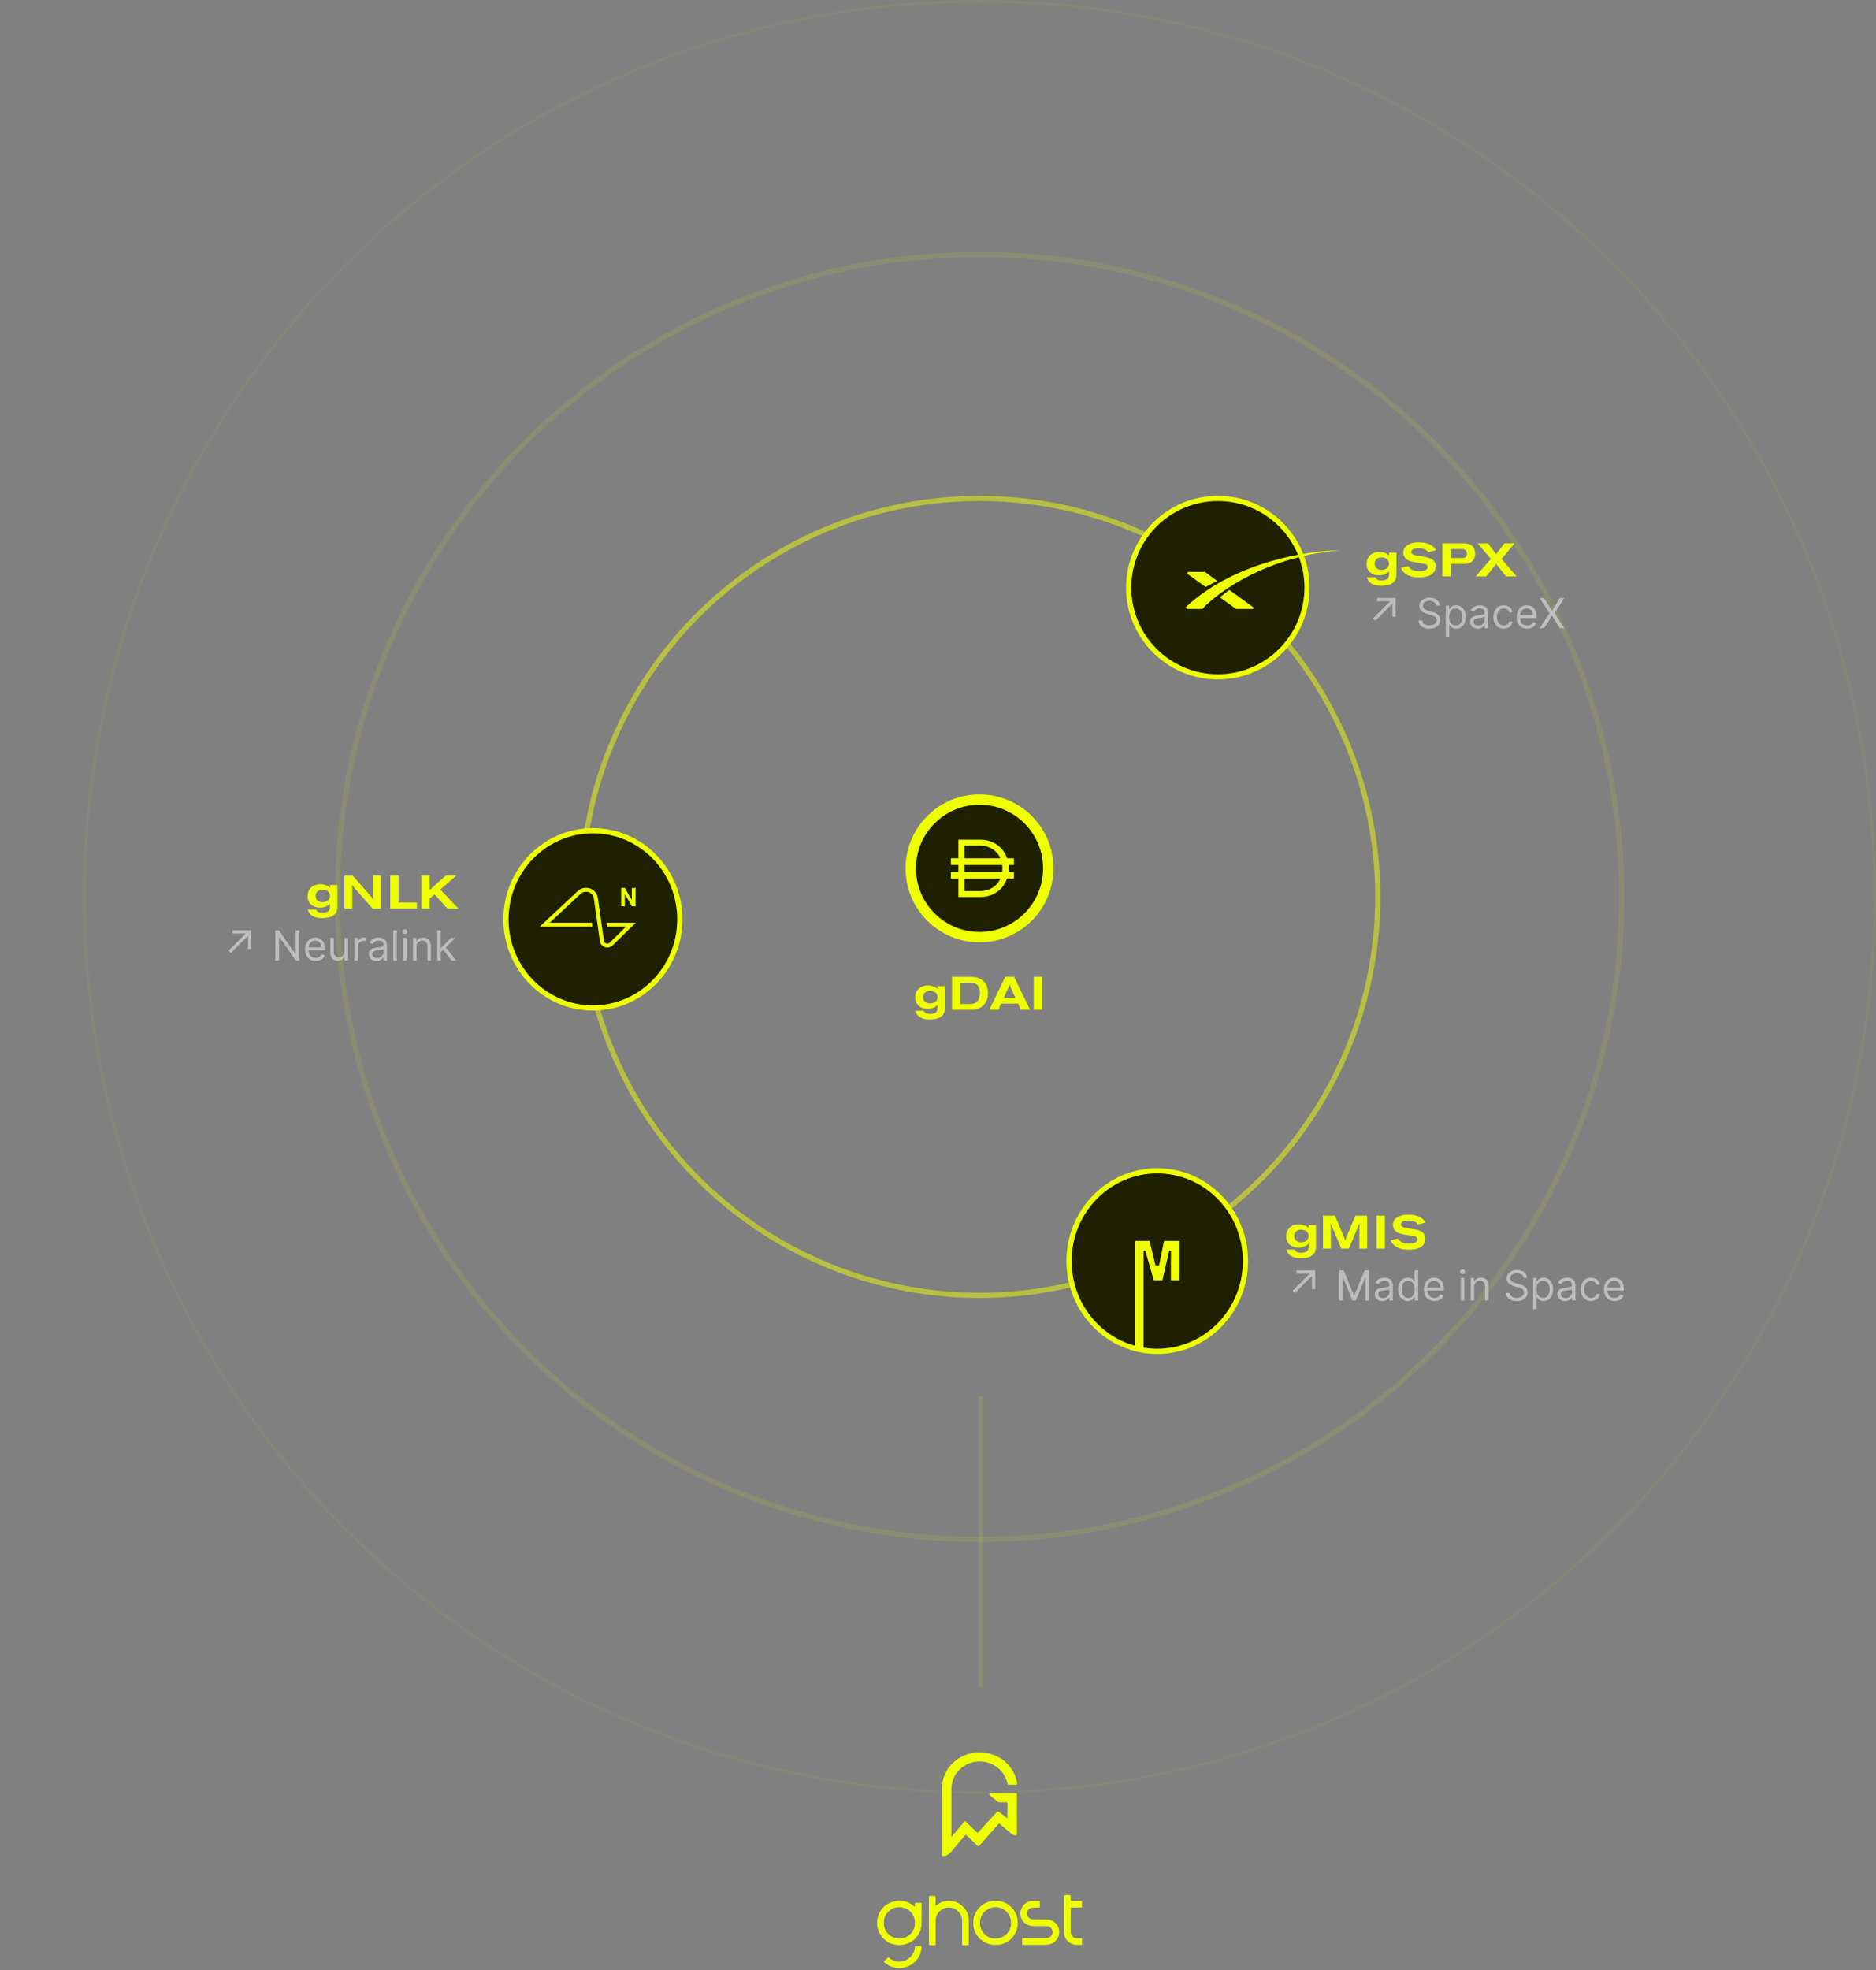 <svg width="723" height="759" viewBox="0 0 723 759" fill="none" xmlns="http://www.w3.org/2000/svg">
<rect x="0" y="0" width="723" height="759" fill="#808080" stroke="none"/>
<circle opacity="0.5" cx="377.5" cy="345.5" r="153.5" stroke="#EEFF00" stroke-width="2"/>
<circle cx="377.5" cy="345.5" r="247.5" stroke="#EEFF00" stroke-opacity="0.1" stroke-width="2"/>
<circle cx="377.5" cy="345.5" r="345" stroke="#EEFF00" stroke-opacity="0.05"/>
<path opacity="0.1" d="M378 538L378 650" stroke="#EEFF00" stroke-width="2" stroke-linejoin="round"/>
<path d="M480 485.778C480 505.006 464.757 520.556 446 520.556C427.243 520.556 412 505.006 412 485.778C412 466.55 427.243 451 446 451C464.757 451 480 466.55 480 485.778Z" fill="#1E2000" stroke="#EEFF00" stroke-width="2"/>
<path d="M437.444 478V520H440.734V481.802H441.393L444.683 493.206H447.974L450.606 481.802H451.264V493.206H454.555V478H448.632L446.658 487.504H445.341L443.038 478H437.444Z" fill="#EEFF00"/>
<path d="M361.345 380.972C361.129 380.792 360.973 380.672 360.877 380.612C360.793 380.54 360.685 380.456 360.553 380.36C360.265 380.18 359.971 380.042 359.671 379.946C359.371 379.838 359.089 379.76 358.825 379.712C358.573 379.664 358.339 379.634 358.123 379.622C357.919 379.61 357.763 379.604 357.655 379.604C357.511 379.604 357.271 379.616 356.935 379.64C356.611 379.664 356.245 379.736 355.837 379.856C355.441 379.976 355.033 380.162 354.613 380.414C354.205 380.666 353.839 381.014 353.515 381.458C353.239 381.842 353.029 382.286 352.885 382.79C352.753 383.282 352.687 383.762 352.687 384.23C352.687 384.746 352.747 385.202 352.867 385.598C352.999 385.994 353.155 386.336 353.335 386.624C353.527 386.912 353.725 387.152 353.929 387.344C354.145 387.536 354.331 387.686 354.487 387.794C354.715 387.938 355.093 388.112 355.621 388.316C356.149 388.508 356.779 388.604 357.511 388.604C358.315 388.604 358.981 388.496 359.509 388.28C360.037 388.064 360.427 387.866 360.679 387.686C360.775 387.614 360.865 387.542 360.949 387.47C361.033 387.398 361.159 387.284 361.327 387.128L361.345 388.1C361.333 388.46 361.309 388.736 361.273 388.928C361.249 389.12 361.189 389.3 361.093 389.468C360.949 389.768 360.739 389.99 360.463 390.134C360.187 390.29 359.911 390.398 359.635 390.458C359.371 390.53 359.131 390.566 358.915 390.566C358.711 390.578 358.591 390.584 358.555 390.584C357.967 390.584 357.511 390.536 357.187 390.44C356.875 390.356 356.617 390.212 356.413 390.008C356.269 389.876 356.167 389.756 356.107 389.648C356.059 389.54 356.023 389.444 355.999 389.36H352.795C352.855 389.552 352.945 389.804 353.065 390.116C353.185 390.428 353.413 390.776 353.749 391.16C354.025 391.472 354.409 391.76 354.901 392.024C355.393 392.3 356.083 392.492 356.971 392.6C357.199 392.624 357.421 392.642 357.637 392.654C357.865 392.666 358.093 392.672 358.321 392.672C358.585 392.672 358.843 392.66 359.095 392.636C359.347 392.624 359.599 392.606 359.851 392.582C360.571 392.498 361.177 392.354 361.669 392.15C362.161 391.958 362.569 391.724 362.893 391.448C363.217 391.184 363.463 390.89 363.631 390.566C363.811 390.242 363.943 389.912 364.027 389.576C364.111 389.24 364.153 388.91 364.153 388.586C364.165 388.262 364.171 387.926 364.171 387.578V379.892H361.345V380.972ZM358.411 381.692C358.771 381.692 359.125 381.74 359.473 381.836C359.821 381.92 360.133 382.058 360.409 382.25C360.685 382.442 360.907 382.694 361.075 383.006C361.243 383.306 361.327 383.66 361.327 384.068C361.327 384.428 361.273 384.728 361.165 384.968C361.057 385.208 360.967 385.382 360.895 385.49C360.619 385.862 360.253 386.132 359.797 386.3C359.341 386.456 358.891 386.534 358.447 386.534C357.991 386.534 357.619 386.48 357.331 386.372C357.055 386.252 356.839 386.132 356.683 386.012C356.479 385.856 356.311 385.688 356.179 385.508C356.059 385.316 355.969 385.13 355.909 384.95C355.849 384.77 355.807 384.608 355.783 384.464C355.771 384.308 355.765 384.182 355.765 384.086C355.765 383.69 355.837 383.348 355.981 383.06C356.125 382.76 356.317 382.514 356.557 382.322C356.797 382.118 357.073 381.962 357.385 381.854C357.709 381.746 358.051 381.692 358.411 381.692ZM366.889 376.292V389H373.441C373.849 389 374.203 388.994 374.503 388.982C374.803 388.97 375.067 388.952 375.295 388.928C375.535 388.904 375.751 388.874 375.943 388.838C376.135 388.802 376.333 388.754 376.537 388.694C377.173 388.514 377.683 388.286 378.067 388.01C378.451 387.734 378.733 387.512 378.913 387.344C379.105 387.164 379.309 386.942 379.525 386.678C379.753 386.402 379.957 386.072 380.137 385.688C380.329 385.292 380.485 384.842 380.605 384.338C380.725 383.822 380.785 383.24 380.785 382.592C380.785 381.788 380.659 380.99 380.407 380.198C380.167 379.394 379.759 378.698 379.183 378.11C378.979 377.894 378.781 377.72 378.589 377.588C378.397 377.456 378.253 377.36 378.157 377.3C377.809 377.084 377.461 376.91 377.113 376.778C376.777 376.646 376.429 376.544 376.069 376.472C375.721 376.4 375.361 376.352 374.989 376.328C374.629 376.304 374.251 376.292 373.855 376.292H366.889ZM370.057 378.542H373.729C373.981 378.542 374.197 378.548 374.377 378.56C374.557 378.572 374.713 378.59 374.845 378.614C374.989 378.626 375.115 378.644 375.223 378.668C375.343 378.692 375.463 378.728 375.583 378.776C375.799 378.848 375.979 378.932 376.123 379.028C376.279 379.124 376.387 379.202 376.447 379.262C376.747 379.514 376.975 379.814 377.131 380.162C377.287 380.498 377.401 380.828 377.473 381.152C377.545 381.476 377.587 381.764 377.599 382.016C377.611 382.268 377.617 382.43 377.617 382.502C377.617 383.126 377.557 383.666 377.437 384.122C377.329 384.578 377.179 384.968 376.987 385.292C376.807 385.604 376.591 385.862 376.339 386.066C376.087 386.258 375.823 386.402 375.547 386.498C375.355 386.57 375.151 386.624 374.935 386.66C374.731 386.696 374.533 386.72 374.341 386.732C374.161 386.744 373.999 386.75 373.855 386.75C373.723 386.75 373.633 386.75 373.585 386.75H370.057V378.542ZM387.409 376.292L381.271 389H384.745L385.825 386.606H392.341L393.421 389H396.985L390.847 376.292H387.409ZM388.777 380.126C388.861 379.946 388.921 379.796 388.957 379.676C388.993 379.556 389.041 379.4 389.101 379.208C389.125 379.352 389.149 379.472 389.173 379.568C389.197 379.652 389.221 379.73 389.245 379.802C389.269 379.862 389.293 379.922 389.317 379.982C389.353 380.042 389.389 380.114 389.425 380.198L391.315 384.356H386.851L388.777 380.126ZM398.407 376.292V389H401.593V376.292H398.407Z" fill="#EEFF00"/>
<path d="M535.342 213.972C535.126 213.792 534.97 213.672 534.874 213.612C534.79 213.54 534.682 213.456 534.55 213.36C534.262 213.18 533.968 213.042 533.668 212.946C533.368 212.838 533.086 212.76 532.822 212.712C532.57 212.664 532.336 212.634 532.12 212.622C531.916 212.61 531.76 212.604 531.652 212.604C531.508 212.604 531.268 212.616 530.932 212.64C530.608 212.664 530.242 212.736 529.834 212.856C529.438 212.976 529.03 213.162 528.61 213.414C528.202 213.666 527.836 214.014 527.512 214.458C527.236 214.842 527.026 215.286 526.882 215.79C526.75 216.282 526.684 216.762 526.684 217.23C526.684 217.746 526.744 218.202 526.864 218.598C526.996 218.994 527.152 219.336 527.332 219.624C527.524 219.912 527.722 220.152 527.926 220.344C528.142 220.536 528.328 220.686 528.484 220.794C528.712 220.938 529.09 221.112 529.618 221.316C530.146 221.508 530.776 221.604 531.508 221.604C532.312 221.604 532.978 221.496 533.506 221.28C534.034 221.064 534.424 220.866 534.676 220.686C534.772 220.614 534.862 220.542 534.946 220.47C535.03 220.398 535.156 220.284 535.324 220.128L535.342 221.1C535.33 221.46 535.306 221.736 535.27 221.928C535.246 222.12 535.186 222.3 535.09 222.468C534.946 222.768 534.736 222.99 534.46 223.134C534.184 223.29 533.908 223.398 533.632 223.458C533.368 223.53 533.128 223.566 532.912 223.566C532.708 223.578 532.588 223.584 532.552 223.584C531.964 223.584 531.508 223.536 531.184 223.44C530.872 223.356 530.614 223.212 530.41 223.008C530.266 222.876 530.164 222.756 530.104 222.648C530.056 222.54 530.02 222.444 529.996 222.36H526.792C526.852 222.552 526.942 222.804 527.062 223.116C527.182 223.428 527.41 223.776 527.746 224.16C528.022 224.472 528.406 224.76 528.898 225.024C529.39 225.3 530.08 225.492 530.968 225.6C531.196 225.624 531.418 225.642 531.634 225.654C531.862 225.666 532.09 225.672 532.318 225.672C532.582 225.672 532.84 225.66 533.092 225.636C533.344 225.624 533.596 225.606 533.848 225.582C534.568 225.498 535.174 225.354 535.666 225.15C536.158 224.958 536.566 224.724 536.89 224.448C537.214 224.184 537.46 223.89 537.628 223.566C537.808 223.242 537.94 222.912 538.024 222.576C538.108 222.24 538.15 221.91 538.15 221.586C538.162 221.262 538.168 220.926 538.168 220.578V212.892H535.342V213.972ZM532.408 214.692C532.768 214.692 533.122 214.74 533.47 214.836C533.818 214.92 534.13 215.058 534.406 215.25C534.682 215.442 534.904 215.694 535.072 216.006C535.24 216.306 535.324 216.66 535.324 217.068C535.324 217.428 535.27 217.728 535.162 217.968C535.054 218.208 534.964 218.382 534.892 218.49C534.616 218.862 534.25 219.132 533.794 219.3C533.338 219.456 532.888 219.534 532.444 219.534C531.988 219.534 531.616 219.48 531.328 219.372C531.052 219.252 530.836 219.132 530.68 219.012C530.476 218.856 530.308 218.688 530.176 218.508C530.056 218.316 529.966 218.13 529.906 217.95C529.846 217.77 529.804 217.608 529.78 217.464C529.768 217.308 529.762 217.182 529.762 217.086C529.762 216.69 529.834 216.348 529.978 216.06C530.122 215.76 530.314 215.514 530.554 215.322C530.794 215.118 531.07 214.962 531.382 214.854C531.706 214.746 532.048 214.692 532.408 214.692ZM553.432 211.938C553.288 211.698 553.156 211.5 553.036 211.344C552.928 211.176 552.772 210.99 552.568 210.786C552.244 210.474 551.938 210.234 551.65 210.066C551.374 209.898 551.152 209.778 550.984 209.706C550.756 209.598 550.51 209.496 550.246 209.4C549.982 209.304 549.682 209.22 549.346 209.148C549.01 209.064 548.632 209.004 548.212 208.968C547.792 208.92 547.312 208.896 546.772 208.896C545.632 208.896 544.714 209.01 544.018 209.238C543.334 209.466 542.788 209.718 542.38 209.994C542.248 210.078 542.092 210.198 541.912 210.354C541.744 210.498 541.576 210.69 541.408 210.93C541.252 211.158 541.114 211.434 540.994 211.758C540.886 212.082 540.832 212.454 540.832 212.874C540.832 213.354 540.91 213.768 541.066 214.116C541.222 214.464 541.408 214.764 541.624 215.016C541.84 215.256 542.056 215.448 542.272 215.592C542.5 215.724 542.686 215.826 542.83 215.898C543.082 216.018 543.352 216.126 543.64 216.222C543.94 216.306 544.276 216.384 544.648 216.456C545.02 216.528 545.434 216.606 545.89 216.69C546.346 216.762 546.868 216.84 547.456 216.924C548.032 217.02 548.518 217.11 548.914 217.194C549.322 217.266 549.628 217.38 549.832 217.536C550.108 217.74 550.246 218.022 550.246 218.382C550.246 218.694 550.162 218.94 549.994 219.12C549.838 219.3 549.718 219.42 549.634 219.48C549.418 219.624 549.166 219.738 548.878 219.822C548.59 219.894 548.314 219.948 548.05 219.984C547.798 220.02 547.576 220.044 547.384 220.056C547.192 220.056 547.078 220.056 547.042 220.056C546.658 220.056 546.25 220.026 545.818 219.966C545.398 219.906 544.996 219.804 544.612 219.66C544.228 219.516 543.874 219.318 543.55 219.066C543.226 218.802 542.968 218.472 542.776 218.076L539.878 218.814C539.926 218.91 539.974 219 540.022 219.084C540.07 219.168 540.124 219.258 540.184 219.354C540.22 219.414 540.274 219.498 540.346 219.606C540.418 219.714 540.514 219.84 540.634 219.984C540.754 220.128 540.886 220.278 541.03 220.434C541.174 220.578 541.336 220.722 541.516 220.866C541.708 221.01 541.882 221.136 542.038 221.244C542.206 221.34 542.326 221.406 542.398 221.442C542.626 221.562 542.878 221.682 543.154 221.802C543.43 221.91 543.742 222.006 544.09 222.09C544.45 222.186 544.852 222.258 545.296 222.306C545.752 222.366 546.262 222.396 546.826 222.396C547.27 222.396 547.72 222.378 548.176 222.342C548.536 222.306 548.89 222.258 549.238 222.198C549.586 222.15 549.934 222.072 550.282 221.964C550.93 221.76 551.446 221.502 551.83 221.19C552.226 220.878 552.532 220.548 552.748 220.2C552.964 219.84 553.108 219.486 553.18 219.138C553.252 218.778 553.288 218.454 553.288 218.166C553.288 217.578 553.186 217.092 552.982 216.708C552.79 216.312 552.556 215.994 552.28 215.754C552.016 215.502 551.734 215.316 551.434 215.196C551.146 215.064 550.912 214.968 550.732 214.908C550.516 214.836 550.288 214.776 550.048 214.728C549.808 214.668 549.46 214.596 549.004 214.512C548.776 214.464 548.476 214.41 548.104 214.35C547.732 214.29 547.348 214.23 546.952 214.17C546.556 214.098 546.172 214.026 545.8 213.954C545.44 213.882 545.146 213.81 544.918 213.738C544.642 213.642 544.402 213.516 544.198 213.36C544.006 213.204 543.91 212.964 543.91 212.64C543.91 212.328 543.994 212.082 544.162 211.902C544.342 211.71 544.54 211.566 544.756 211.47C544.972 211.374 545.176 211.314 545.368 211.29C545.56 211.254 545.668 211.236 545.692 211.236C545.932 211.2 546.142 211.182 546.322 211.182C546.514 211.17 546.658 211.164 546.754 211.164C547.03 211.164 547.324 211.182 547.636 211.218C547.948 211.242 548.254 211.296 548.554 211.38C548.866 211.464 549.154 211.578 549.418 211.722C549.694 211.866 549.934 212.052 550.138 212.28C550.21 212.352 550.306 212.49 550.426 212.694L553.432 211.938ZM555.88 209.292V222H559.012V217.212H563.44C564.004 217.2 564.586 217.17 565.186 217.122C565.786 217.062 566.338 216.882 566.842 216.582C567.058 216.45 567.232 216.318 567.364 216.186C567.508 216.042 567.61 215.934 567.67 215.862C567.814 215.694 567.922 215.55 567.994 215.43C568.066 215.298 568.12 215.184 568.156 215.088C568.24 214.908 568.306 214.722 568.354 214.53C568.402 214.338 568.438 214.164 568.462 214.008C568.486 213.84 568.498 213.696 568.498 213.576C568.51 213.444 568.516 213.342 568.516 213.27C568.516 212.706 568.45 212.238 568.318 211.866C568.198 211.482 568.078 211.194 567.958 211.002C567.61 210.402 567.142 209.982 566.554 209.742C565.978 209.502 565.36 209.358 564.7 209.31C564.532 209.298 564.37 209.292 564.214 209.292C564.058 209.292 563.896 209.292 563.728 209.292H555.88ZM559.012 211.488H563.476C563.692 211.5 563.848 211.512 563.944 211.524C564.052 211.536 564.16 211.554 564.268 211.578C564.52 211.662 564.718 211.788 564.862 211.956C565.006 212.112 565.114 212.28 565.186 212.46C565.258 212.628 565.3 212.79 565.312 212.946C565.336 213.09 565.348 213.198 565.348 213.27C565.348 213.342 565.342 213.45 565.33 213.594C565.318 213.726 565.282 213.87 565.222 214.026C565.174 214.17 565.09 214.314 564.97 214.458C564.85 214.602 564.682 214.716 564.466 214.8C564.25 214.896 563.998 214.95 563.71 214.962C563.422 214.974 563.158 214.98 562.918 214.98H559.012V211.488ZM569.488 209.292L574.564 215.34L568.75 222H572.8L576.292 217.68C576.352 217.608 576.4 217.542 576.436 217.482C576.484 217.41 576.544 217.29 576.616 217.122C576.652 217.206 576.682 217.278 576.706 217.338C576.73 217.398 576.79 217.494 576.886 217.626L580.432 222H584.464L578.668 215.34L583.726 209.292H579.82L576.922 213C576.862 213.072 576.808 213.144 576.76 213.216C576.724 213.276 576.676 213.39 576.616 213.558C576.532 213.402 576.466 213.294 576.418 213.234C576.382 213.162 576.334 213.09 576.274 213.018L573.466 209.292H569.488Z" fill="#EEFF00"/>
<path d="M530.057 239.08L536.648 232.477L536.636 237.568H537.875V230.364H530.682L530.67 231.591H535.761L529.17 238.193L530.057 239.08ZM553.538 233.273H554.902C554.839 231.517 553.22 230.205 550.97 230.205C548.743 230.205 546.993 231.5 546.993 233.455C546.993 235.023 548.129 235.955 549.947 236.477L551.379 236.886C552.607 237.227 553.697 237.659 553.697 238.818C553.697 240.091 552.47 240.932 550.857 240.932C549.47 240.932 548.243 240.318 548.129 239H546.675C546.811 240.909 548.357 242.205 550.857 242.205C553.538 242.205 555.061 240.727 555.061 238.841C555.061 236.659 552.993 235.955 551.788 235.636L550.607 235.318C549.743 235.091 548.357 234.636 548.357 233.386C548.357 232.273 549.379 231.455 550.925 231.455C552.334 231.455 553.402 232.125 553.538 233.273ZM557.196 245.273H558.537V240.659H558.651C558.946 241.136 559.514 242.182 561.196 242.182C563.378 242.182 564.901 240.432 564.901 237.659C564.901 234.909 563.378 233.159 561.173 233.159C559.469 233.159 558.946 234.205 558.651 234.659H558.491V233.273H557.196V245.273ZM558.514 237.636C558.514 235.682 559.378 234.364 561.014 234.364C562.719 234.364 563.56 235.795 563.56 237.636C563.56 239.5 562.696 240.977 561.014 240.977C559.401 240.977 558.514 239.614 558.514 237.636ZM569.514 242.205C571.037 242.205 571.832 241.386 572.105 240.818H572.173V242H573.514V236.25C573.514 233.477 571.401 233.159 570.287 233.159C568.969 233.159 567.469 233.614 566.787 235.205L568.06 235.659C568.355 235.023 569.054 234.341 570.332 234.341C571.565 234.341 572.173 234.994 572.173 236.114V236.159C572.173 236.807 571.514 236.75 569.923 236.955C568.304 237.165 566.537 237.523 566.537 239.523C566.537 241.227 567.855 242.205 569.514 242.205ZM569.719 241C568.651 241 567.878 240.523 567.878 239.591C567.878 238.568 568.81 238.25 569.855 238.114C570.423 238.045 571.946 237.886 572.173 237.614V238.841C572.173 239.932 571.31 241 569.719 241ZM579.507 242.182C581.439 242.182 582.712 241 582.939 239.455H581.598C581.348 240.409 580.553 240.977 579.507 240.977C577.916 240.977 576.893 239.659 576.893 237.636C576.893 235.659 577.939 234.364 579.507 234.364C580.689 234.364 581.393 235.091 581.598 235.886H582.939C582.712 234.25 581.325 233.159 579.484 233.159C577.121 233.159 575.553 235.023 575.553 237.682C575.553 240.295 577.053 242.182 579.507 242.182ZM588.558 242.182C590.331 242.182 591.626 241.295 592.036 239.977L590.74 239.614C590.399 240.523 589.609 240.977 588.558 240.977C586.984 240.977 585.899 239.96 585.837 238.091H592.172V237.523C592.172 234.273 590.24 233.159 588.422 233.159C586.058 233.159 584.49 235.023 584.49 237.705C584.49 240.386 586.036 242.182 588.558 242.182ZM585.837 236.932C585.928 235.574 586.888 234.364 588.422 234.364C589.876 234.364 590.808 235.455 590.808 236.932H585.837ZM595.075 230.364H593.416L597.166 236.182L593.416 242H595.075L598.075 237.25H598.166L601.166 242H602.825L599.166 236.182L602.825 230.364H601.166L598.166 235.205H598.075L595.075 230.364Z" fill="#BDBDBD"/>
<path d="M504.342 472.972C504.126 472.792 503.97 472.672 503.874 472.612C503.79 472.54 503.682 472.456 503.55 472.36C503.262 472.18 502.968 472.042 502.668 471.946C502.368 471.838 502.086 471.76 501.822 471.712C501.57 471.664 501.336 471.634 501.12 471.622C500.916 471.61 500.76 471.604 500.652 471.604C500.508 471.604 500.268 471.616 499.932 471.64C499.608 471.664 499.242 471.736 498.834 471.856C498.438 471.976 498.03 472.162 497.61 472.414C497.202 472.666 496.836 473.014 496.512 473.458C496.236 473.842 496.026 474.286 495.882 474.79C495.75 475.282 495.684 475.762 495.684 476.23C495.684 476.746 495.744 477.202 495.864 477.598C495.996 477.994 496.152 478.336 496.332 478.624C496.524 478.912 496.722 479.152 496.926 479.344C497.142 479.536 497.328 479.686 497.484 479.794C497.712 479.938 498.09 480.112 498.618 480.316C499.146 480.508 499.776 480.604 500.508 480.604C501.312 480.604 501.978 480.496 502.506 480.28C503.034 480.064 503.424 479.866 503.676 479.686C503.772 479.614 503.862 479.542 503.946 479.47C504.03 479.398 504.156 479.284 504.324 479.128L504.342 480.1C504.33 480.46 504.306 480.736 504.27 480.928C504.246 481.12 504.186 481.3 504.09 481.468C503.946 481.768 503.736 481.99 503.46 482.134C503.184 482.29 502.908 482.398 502.632 482.458C502.368 482.53 502.128 482.566 501.912 482.566C501.708 482.578 501.588 482.584 501.552 482.584C500.964 482.584 500.508 482.536 500.184 482.44C499.872 482.356 499.614 482.212 499.41 482.008C499.266 481.876 499.164 481.756 499.104 481.648C499.056 481.54 499.02 481.444 498.996 481.36H495.792C495.852 481.552 495.942 481.804 496.062 482.116C496.182 482.428 496.41 482.776 496.746 483.16C497.022 483.472 497.406 483.76 497.898 484.024C498.39 484.3 499.08 484.492 499.968 484.6C500.196 484.624 500.418 484.642 500.634 484.654C500.862 484.666 501.09 484.672 501.318 484.672C501.582 484.672 501.84 484.66 502.092 484.636C502.344 484.624 502.596 484.606 502.848 484.582C503.568 484.498 504.174 484.354 504.666 484.15C505.158 483.958 505.566 483.724 505.89 483.448C506.214 483.184 506.46 482.89 506.628 482.566C506.808 482.242 506.94 481.912 507.024 481.576C507.108 481.24 507.15 480.91 507.15 480.586C507.162 480.262 507.168 479.926 507.168 479.578V471.892H504.342V472.972ZM501.408 473.692C501.768 473.692 502.122 473.74 502.47 473.836C502.818 473.92 503.13 474.058 503.406 474.25C503.682 474.442 503.904 474.694 504.072 475.006C504.24 475.306 504.324 475.66 504.324 476.068C504.324 476.428 504.27 476.728 504.162 476.968C504.054 477.208 503.964 477.382 503.892 477.49C503.616 477.862 503.25 478.132 502.794 478.3C502.338 478.456 501.888 478.534 501.444 478.534C500.988 478.534 500.616 478.48 500.328 478.372C500.052 478.252 499.836 478.132 499.68 478.012C499.476 477.856 499.308 477.688 499.176 477.508C499.056 477.316 498.966 477.13 498.906 476.95C498.846 476.77 498.804 476.608 498.78 476.464C498.768 476.308 498.762 476.182 498.762 476.086C498.762 475.69 498.834 475.348 498.978 475.06C499.122 474.76 499.314 474.514 499.554 474.322C499.794 474.118 500.07 473.962 500.382 473.854C500.706 473.746 501.048 473.692 501.408 473.692ZM526.896 468.292H522.342L519.03 476.212C518.934 476.44 518.856 476.638 518.796 476.806C518.736 476.962 518.682 477.106 518.634 477.238C518.598 477.358 518.562 477.478 518.526 477.598C518.502 477.706 518.472 477.826 518.436 477.958C518.316 477.466 518.202 477.088 518.094 476.824C517.986 476.56 517.884 476.314 517.788 476.086L514.494 468.292H509.886V481H512.91L512.874 472.054C512.862 471.862 512.85 471.676 512.838 471.496C512.826 471.304 512.808 471.112 512.784 470.92C512.808 471.016 512.832 471.106 512.856 471.19C512.88 471.274 512.91 471.364 512.946 471.46C512.982 471.556 513.018 471.658 513.054 471.766C513.09 471.862 513.132 471.964 513.18 472.072L516.96 481H519.858L523.656 471.892C523.716 471.724 523.776 471.562 523.836 471.406C523.896 471.25 523.956 471.088 524.016 470.92C523.98 471.172 523.956 471.37 523.944 471.514C523.932 471.658 523.926 471.856 523.926 472.108L523.872 481H526.896V468.292ZM530.523 468.292V481H533.709V468.292H530.523ZM549.432 470.938C549.288 470.698 549.156 470.5 549.036 470.344C548.928 470.176 548.772 469.99 548.568 469.786C548.244 469.474 547.938 469.234 547.65 469.066C547.374 468.898 547.152 468.778 546.984 468.706C546.756 468.598 546.51 468.496 546.246 468.4C545.982 468.304 545.682 468.22 545.346 468.148C545.01 468.064 544.632 468.004 544.212 467.968C543.792 467.92 543.312 467.896 542.772 467.896C541.632 467.896 540.714 468.01 540.018 468.238C539.334 468.466 538.788 468.718 538.38 468.994C538.248 469.078 538.092 469.198 537.912 469.354C537.744 469.498 537.576 469.69 537.408 469.93C537.252 470.158 537.114 470.434 536.994 470.758C536.886 471.082 536.832 471.454 536.832 471.874C536.832 472.354 536.91 472.768 537.066 473.116C537.222 473.464 537.408 473.764 537.624 474.016C537.84 474.256 538.056 474.448 538.272 474.592C538.5 474.724 538.686 474.826 538.83 474.898C539.082 475.018 539.352 475.126 539.64 475.222C539.94 475.306 540.276 475.384 540.648 475.456C541.02 475.528 541.434 475.606 541.89 475.69C542.346 475.762 542.868 475.84 543.456 475.924C544.032 476.02 544.518 476.11 544.914 476.194C545.322 476.266 545.628 476.38 545.832 476.536C546.108 476.74 546.246 477.022 546.246 477.382C546.246 477.694 546.162 477.94 545.994 478.12C545.838 478.3 545.718 478.42 545.634 478.48C545.418 478.624 545.166 478.738 544.878 478.822C544.59 478.894 544.314 478.948 544.05 478.984C543.798 479.02 543.576 479.044 543.384 479.056C543.192 479.056 543.078 479.056 543.042 479.056C542.658 479.056 542.25 479.026 541.818 478.966C541.398 478.906 540.996 478.804 540.612 478.66C540.228 478.516 539.874 478.318 539.55 478.066C539.226 477.802 538.968 477.472 538.776 477.076L535.878 477.814C535.926 477.91 535.974 478 536.022 478.084C536.07 478.168 536.124 478.258 536.184 478.354C536.22 478.414 536.274 478.498 536.346 478.606C536.418 478.714 536.514 478.84 536.634 478.984C536.754 479.128 536.886 479.278 537.03 479.434C537.174 479.578 537.336 479.722 537.516 479.866C537.708 480.01 537.882 480.136 538.038 480.244C538.206 480.34 538.326 480.406 538.398 480.442C538.626 480.562 538.878 480.682 539.154 480.802C539.43 480.91 539.742 481.006 540.09 481.09C540.45 481.186 540.852 481.258 541.296 481.306C541.752 481.366 542.262 481.396 542.826 481.396C543.27 481.396 543.72 481.378 544.176 481.342C544.536 481.306 544.89 481.258 545.238 481.198C545.586 481.15 545.934 481.072 546.282 480.964C546.93 480.76 547.446 480.502 547.83 480.19C548.226 479.878 548.532 479.548 548.748 479.2C548.964 478.84 549.108 478.486 549.18 478.138C549.252 477.778 549.288 477.454 549.288 477.166C549.288 476.578 549.186 476.092 548.982 475.708C548.79 475.312 548.556 474.994 548.28 474.754C548.016 474.502 547.734 474.316 547.434 474.196C547.146 474.064 546.912 473.968 546.732 473.908C546.516 473.836 546.288 473.776 546.048 473.728C545.808 473.668 545.46 473.596 545.004 473.512C544.776 473.464 544.476 473.41 544.104 473.35C543.732 473.29 543.348 473.23 542.952 473.17C542.556 473.098 542.172 473.026 541.8 472.954C541.44 472.882 541.146 472.81 540.918 472.738C540.642 472.642 540.402 472.516 540.198 472.36C540.006 472.204 539.91 471.964 539.91 471.64C539.91 471.328 539.994 471.082 540.162 470.902C540.342 470.71 540.54 470.566 540.756 470.47C540.972 470.374 541.176 470.314 541.368 470.29C541.56 470.254 541.668 470.236 541.692 470.236C541.932 470.2 542.142 470.182 542.322 470.182C542.514 470.17 542.658 470.164 542.754 470.164C543.03 470.164 543.324 470.182 543.636 470.218C543.948 470.242 544.254 470.296 544.554 470.38C544.866 470.464 545.154 470.578 545.418 470.722C545.694 470.866 545.934 471.052 546.138 471.28C546.21 471.352 546.306 471.49 546.426 471.694L549.432 470.938Z" fill="#EEFF00"/>
<path d="M499.057 498.08L505.648 491.477L505.636 496.568H506.875V489.364H499.682L499.67 490.591H504.761L498.17 497.193L499.057 498.08ZM516.175 489.364V501H517.493V492.159H517.607L521.243 501H522.516L526.152 492.159H526.266V501H527.584V489.364H525.902L521.947 499.023H521.811L517.857 489.364H516.175ZM532.795 501.205C534.318 501.205 535.114 500.386 535.386 499.818H535.455V501H536.795V495.25C536.795 492.477 534.682 492.159 533.568 492.159C532.25 492.159 530.75 492.614 530.068 494.205L531.341 494.659C531.636 494.023 532.335 493.341 533.614 493.341C534.847 493.341 535.455 493.994 535.455 495.114V495.159C535.455 495.807 534.795 495.75 533.205 495.955C531.585 496.165 529.818 496.523 529.818 498.523C529.818 500.227 531.136 501.205 532.795 501.205ZM533 500C531.932 500 531.159 499.523 531.159 498.591C531.159 497.568 532.091 497.25 533.136 497.114C533.705 497.045 535.227 496.886 535.455 496.614V497.841C535.455 498.932 534.591 500 533 500ZM542.538 501.182C544.22 501.182 544.788 500.136 545.084 499.659H545.243V501H546.538V489.364H545.197V493.659H545.084C544.788 493.205 544.266 492.159 542.561 492.159C540.357 492.159 538.834 493.909 538.834 496.659C538.834 499.432 540.357 501.182 542.538 501.182ZM542.72 499.977C541.038 499.977 540.175 498.5 540.175 496.636C540.175 494.795 541.016 493.364 542.72 493.364C544.357 493.364 545.22 494.682 545.22 496.636C545.22 498.614 544.334 499.977 542.72 499.977ZM552.839 501.182C554.612 501.182 555.908 500.295 556.317 498.977L555.021 498.614C554.68 499.523 553.891 499.977 552.839 499.977C551.266 499.977 550.18 498.96 550.118 497.091H556.453V496.523C556.453 493.273 554.521 492.159 552.703 492.159C550.339 492.159 548.771 494.023 548.771 496.705C548.771 499.386 550.317 501.182 552.839 501.182ZM550.118 495.932C550.209 494.574 551.169 493.364 552.703 493.364C554.158 493.364 555.089 494.455 555.089 495.932H550.118ZM562.993 501H564.334V492.273H562.993V501ZM563.675 490.818C564.197 490.818 564.629 490.409 564.629 489.909C564.629 489.409 564.197 489 563.675 489C563.152 489 562.72 489.409 562.72 489.909C562.72 490.409 563.152 490.818 563.675 490.818ZM568.131 495.75C568.131 494.227 569.074 493.364 570.358 493.364C571.602 493.364 572.358 494.176 572.358 495.545V501H573.699V495.455C573.699 493.227 572.511 492.159 570.744 492.159C569.426 492.159 568.608 492.75 568.199 493.636H568.085V492.273H566.79V501H568.131V495.75ZM587.195 492.273H588.558C588.496 490.517 586.876 489.205 584.626 489.205C582.399 489.205 580.649 490.5 580.649 492.455C580.649 494.023 581.786 494.955 583.604 495.477L585.036 495.886C586.263 496.227 587.354 496.659 587.354 497.818C587.354 499.091 586.126 499.932 584.513 499.932C583.126 499.932 581.899 499.318 581.786 498H580.331C580.467 499.909 582.013 501.205 584.513 501.205C587.195 501.205 588.717 499.727 588.717 497.841C588.717 495.659 586.649 494.955 585.445 494.636L584.263 494.318C583.399 494.091 582.013 493.636 582.013 492.386C582.013 491.273 583.036 490.455 584.581 490.455C585.99 490.455 587.058 491.125 587.195 492.273ZM590.852 504.273H592.193V499.659H592.307C592.602 500.136 593.17 501.182 594.852 501.182C597.034 501.182 598.557 499.432 598.557 496.659C598.557 493.909 597.034 492.159 594.83 492.159C593.125 492.159 592.602 493.205 592.307 493.659H592.148V492.273H590.852V504.273ZM592.17 496.636C592.17 494.682 593.034 493.364 594.67 493.364C596.375 493.364 597.216 494.795 597.216 496.636C597.216 498.5 596.352 499.977 594.67 499.977C593.057 499.977 592.17 498.614 592.17 496.636ZM603.17 501.205C604.693 501.205 605.489 500.386 605.761 499.818H605.83V501H607.17V495.25C607.17 492.477 605.057 492.159 603.943 492.159C602.625 492.159 601.125 492.614 600.443 494.205L601.716 494.659C602.011 494.023 602.71 493.341 603.989 493.341C605.222 493.341 605.83 493.994 605.83 495.114V495.159C605.83 495.807 605.17 495.75 603.58 495.955C601.96 496.165 600.193 496.523 600.193 498.523C600.193 500.227 601.511 501.205 603.17 501.205ZM603.375 500C602.307 500 601.534 499.523 601.534 498.591C601.534 497.568 602.466 497.25 603.511 497.114C604.08 497.045 605.602 496.886 605.83 496.614V497.841C605.83 498.932 604.966 500 603.375 500ZM613.163 501.182C615.095 501.182 616.368 500 616.595 498.455H615.254C615.004 499.409 614.209 499.977 613.163 499.977C611.572 499.977 610.55 498.659 610.55 496.636C610.55 494.659 611.595 493.364 613.163 493.364C614.345 493.364 615.05 494.091 615.254 494.886H616.595C616.368 493.25 614.982 492.159 613.141 492.159C610.777 492.159 609.209 494.023 609.209 496.682C609.209 499.295 610.709 501.182 613.163 501.182ZM622.214 501.182C623.987 501.182 625.283 500.295 625.692 498.977L624.396 498.614C624.055 499.523 623.266 499.977 622.214 499.977C620.641 499.977 619.555 498.96 619.493 497.091H625.828V496.523C625.828 493.273 623.896 492.159 622.078 492.159C619.714 492.159 618.146 494.023 618.146 496.705C618.146 499.386 619.692 501.182 622.214 501.182ZM619.493 495.932C619.584 494.574 620.544 493.364 622.078 493.364C623.533 493.364 624.464 494.455 624.464 495.932H619.493Z" fill="#BDBDBD"/>
<path d="M127.194 341.972C126.978 341.792 126.822 341.672 126.726 341.612C126.642 341.54 126.534 341.456 126.402 341.36C126.114 341.18 125.82 341.042 125.52 340.946C125.22 340.838 124.938 340.76 124.674 340.712C124.422 340.664 124.188 340.634 123.972 340.622C123.768 340.61 123.612 340.604 123.504 340.604C123.36 340.604 123.12 340.616 122.784 340.64C122.46 340.664 122.094 340.736 121.686 340.856C121.29 340.976 120.882 341.162 120.462 341.414C120.054 341.666 119.688 342.014 119.364 342.458C119.088 342.842 118.878 343.286 118.734 343.79C118.602 344.282 118.536 344.762 118.536 345.23C118.536 345.746 118.596 346.202 118.716 346.598C118.848 346.994 119.004 347.336 119.184 347.624C119.376 347.912 119.574 348.152 119.778 348.344C119.994 348.536 120.18 348.686 120.336 348.794C120.564 348.938 120.942 349.112 121.47 349.316C121.998 349.508 122.628 349.604 123.36 349.604C124.164 349.604 124.83 349.496 125.358 349.28C125.886 349.064 126.276 348.866 126.528 348.686C126.624 348.614 126.714 348.542 126.798 348.47C126.882 348.398 127.008 348.284 127.176 348.128L127.194 349.1C127.182 349.46 127.158 349.736 127.122 349.928C127.098 350.12 127.038 350.3 126.942 350.468C126.798 350.768 126.588 350.99 126.312 351.134C126.036 351.29 125.76 351.398 125.484 351.458C125.22 351.53 124.98 351.566 124.764 351.566C124.56 351.578 124.44 351.584 124.404 351.584C123.816 351.584 123.36 351.536 123.036 351.44C122.724 351.356 122.466 351.212 122.262 351.008C122.118 350.876 122.016 350.756 121.956 350.648C121.908 350.54 121.872 350.444 121.848 350.36H118.644C118.704 350.552 118.794 350.804 118.914 351.116C119.034 351.428 119.262 351.776 119.598 352.16C119.874 352.472 120.258 352.76 120.75 353.024C121.242 353.3 121.932 353.492 122.82 353.6C123.048 353.624 123.27 353.642 123.486 353.654C123.714 353.666 123.942 353.672 124.17 353.672C124.434 353.672 124.692 353.66 124.944 353.636C125.196 353.624 125.448 353.606 125.7 353.582C126.42 353.498 127.026 353.354 127.518 353.15C128.01 352.958 128.418 352.724 128.742 352.448C129.066 352.184 129.312 351.89 129.48 351.566C129.66 351.242 129.792 350.912 129.876 350.576C129.96 350.24 130.002 349.91 130.002 349.586C130.014 349.262 130.02 348.926 130.02 348.578V340.892H127.194V341.972ZM124.26 342.692C124.62 342.692 124.974 342.74 125.322 342.836C125.67 342.92 125.982 343.058 126.258 343.25C126.534 343.442 126.756 343.694 126.924 344.006C127.092 344.306 127.176 344.66 127.176 345.068C127.176 345.428 127.122 345.728 127.014 345.968C126.906 346.208 126.816 346.382 126.744 346.49C126.468 346.862 126.102 347.132 125.646 347.3C125.19 347.456 124.74 347.534 124.296 347.534C123.84 347.534 123.468 347.48 123.18 347.372C122.904 347.252 122.688 347.132 122.532 347.012C122.328 346.856 122.16 346.688 122.028 346.508C121.908 346.316 121.818 346.13 121.758 345.95C121.698 345.77 121.656 345.608 121.632 345.464C121.62 345.308 121.614 345.182 121.614 345.086C121.614 344.69 121.686 344.348 121.83 344.06C121.974 343.76 122.166 343.514 122.406 343.322C122.646 343.118 122.922 342.962 123.234 342.854C123.558 342.746 123.9 342.692 124.26 342.692ZM132.738 337.292V350H135.762V342.998C135.762 342.83 135.762 342.656 135.762 342.476C135.762 342.296 135.756 342.116 135.744 341.936C135.732 341.756 135.72 341.576 135.708 341.396C135.696 341.204 135.678 341.018 135.654 340.838C135.93 341.174 136.2 341.51 136.464 341.846C136.74 342.17 137.016 342.5 137.292 342.836L143.61 350H146.742V337.292H143.718V343.79C143.718 343.958 143.718 344.126 143.718 344.294C143.718 344.462 143.724 344.63 143.736 344.798C143.748 345.338 143.784 345.878 143.844 346.418C143.712 346.25 143.58 346.088 143.448 345.932C143.316 345.776 143.184 345.614 143.052 345.446C142.764 345.098 142.464 344.744 142.152 344.384L135.924 337.292H132.738ZM150.404 337.292V350H160.646V347.66H153.59V337.292H150.404ZM162.392 337.292V350H165.56V346.184L167.486 344.528L172.454 350H176.72L169.664 342.656L175.856 337.292H171.752L165.56 342.854V337.292H162.392Z" fill="#EEFF00"/>
<path d="M89.01 367.08L95.601 360.477L95.59 365.568H96.828V358.364H89.635L89.624 359.591H94.715L88.124 366.193L89.01 367.08ZM115.355 358.364H113.969V367.523H113.855L107.491 358.364H106.128V370H107.537V360.864H107.651L113.991 370H115.355V358.364ZM121.652 370.182C123.425 370.182 124.72 369.295 125.129 367.977L123.834 367.614C123.493 368.523 122.703 368.977 121.652 368.977C120.078 368.977 118.993 367.96 118.93 366.091H125.266V365.523C125.266 362.273 123.334 361.159 121.516 361.159C119.152 361.159 117.584 363.023 117.584 365.705C117.584 368.386 119.129 370.182 121.652 370.182ZM118.93 364.932C119.021 363.574 119.982 362.364 121.516 362.364C122.97 362.364 123.902 363.455 123.902 364.932H118.93ZM132.805 366.432C132.805 368.068 131.555 368.818 130.555 368.818C129.442 368.818 128.646 368 128.646 366.727V361.273H127.305V366.818C127.305 369.045 128.487 370.114 130.124 370.114C131.442 370.114 132.305 369.409 132.714 368.523H132.805V370H134.146V361.273H132.805V366.432ZM136.602 370H137.943V364.477C137.943 363.295 138.875 362.432 140.148 362.432C140.506 362.432 140.875 362.5 140.966 362.523V361.159C140.812 361.148 140.46 361.136 140.261 361.136C139.216 361.136 138.307 361.727 137.989 362.591H137.898V361.273H136.602V370ZM145.124 370.205C146.646 370.205 147.442 369.386 147.714 368.818H147.783V370H149.124V364.25C149.124 361.477 147.01 361.159 145.896 361.159C144.578 361.159 143.078 361.614 142.396 363.205L143.669 363.659C143.964 363.023 144.663 362.341 145.942 362.341C147.175 362.341 147.783 362.994 147.783 364.114V364.159C147.783 364.807 147.124 364.75 145.533 364.955C143.913 365.165 142.146 365.523 142.146 367.523C142.146 369.227 143.464 370.205 145.124 370.205ZM145.328 369C144.26 369 143.487 368.523 143.487 367.591C143.487 366.568 144.419 366.25 145.464 366.114C146.033 366.045 147.555 365.886 147.783 365.614V366.841C147.783 367.932 146.919 369 145.328 369ZM152.912 358.364H151.571V370H152.912V358.364ZM155.368 370H156.709V361.273H155.368V370ZM156.05 359.818C156.572 359.818 157.004 359.409 157.004 358.909C157.004 358.409 156.572 358 156.05 358C155.527 358 155.095 358.409 155.095 358.909C155.095 359.409 155.527 359.818 156.05 359.818ZM160.506 364.75C160.506 363.227 161.449 362.364 162.733 362.364C163.977 362.364 164.733 363.176 164.733 364.545V370H166.074V364.455C166.074 362.227 164.886 361.159 163.119 361.159C161.801 361.159 160.983 361.75 160.574 362.636H160.46V361.273H159.165V370H160.506V364.75ZM168.524 370H169.865V366.733L170.803 365.864L174.07 370H175.774L171.814 365L175.501 361.273H173.842L170.024 365.159H169.865V358.364H168.524V370Z" fill="#BDBDBD"/>
<path d="M262 354.142C262 373.015 246.984 388.284 228.5 388.284C210.016 388.284 195 373.015 195 354.142C195 335.268 210.016 320 228.5 320C246.984 320 262 335.268 262 354.142Z" fill="#1E2000" stroke="#EEFF00" stroke-width="2"/>
<path fill-rule="evenodd" clip-rule="evenodd" d="M228.298 356.95H208L222.663 343.248C223.912 342.081 225.709 341.697 227.351 342.247C228.992 342.796 230.159 344.173 230.394 345.838L232.737 362.385C232.807 362.88 233.141 363.269 233.63 363.426C234.119 363.584 234.628 363.466 234.99 363.111L241.277 356.95H234.077L233.836 355.445H245L236.098 364.169C235.545 364.711 234.811 365 234.056 365C233.75 365 233.441 364.952 233.138 364.855C232.09 364.518 231.345 363.65 231.195 362.59L228.853 346.043C228.695 344.925 227.943 344.038 226.841 343.67C225.74 343.3 224.583 343.548 223.744 344.331L211.851 355.445H228.079L228.298 356.95ZM240.805 349.103H239.393V342.018H240.805L243.483 346.664H243.504V342.018H244.927V349.103H243.536L240.827 344.457H240.805V349.103Z" fill="#EEFF00"/>
<path d="M352.588 734.511C352.588 734.133 352.584 733.817 352.589 733.501C352.594 733.083 352.68 732.994 353.084 732.993C353.64 732.99 354.197 732.998 354.753 732.99C355.052 732.986 355.181 733.119 355.18 733.413C355.174 736.081 355.278 738.755 355.139 741.416C354.954 744.971 352.349 748.249 348.43 749.057C344.844 749.796 341.207 748.31 339.324 745.277C336.097 740.078 339.051 733.342 345.136 732.315C347.923 731.844 350.388 732.608 352.588 734.511ZM340.592 740.634C340.591 744.064 343.212 746.748 346.558 746.76C349.522 746.77 352.654 744.54 352.596 740.535C352.55 737.385 350.082 734.675 346.546 734.657C343.247 734.64 340.592 737.349 340.592 740.634Z" fill="#EEFF00"/>
<path d="M392.238 740.715C392.238 745.531 388.488 749.253 383.605 749.217C378.607 749.179 374.99 745.277 375.075 740.526C375.153 736.125 378.725 732.085 383.907 732.19C388.551 732.285 392.299 736.105 392.238 740.715ZM377.651 740.707C377.643 744.018 380.279 746.748 383.494 746.757C387.014 746.768 389.671 744.169 389.682 740.704C389.692 737.432 387.033 734.725 383.853 734.663C380.291 734.595 377.666 737.405 377.651 740.707Z" fill="#EEFF00"/>
<path d="M360.594 734.12C361.658 733.213 362.804 732.646 364.092 732.352C368.132 731.429 372.439 734.221 373.221 738.273C373.325 738.808 373.379 739.344 373.378 739.891C373.374 742.857 373.376 745.822 373.376 748.788C373.376 749.304 373.371 749.308 372.86 749.309C372.328 749.31 371.796 749.292 371.264 749.315C370.902 749.33 370.78 749.176 370.783 748.835C370.79 747.6 370.786 746.364 370.786 745.129C370.786 743.362 370.786 741.594 370.786 739.828C370.786 737.303 368.903 735.159 366.399 734.833C363.267 734.424 360.595 736.77 360.595 739.929C360.595 742.858 360.595 745.786 360.595 748.715C360.595 749.287 360.574 749.309 360.019 749.309C359.5 749.309 358.979 749.291 358.461 749.315C358.095 749.331 357.994 749.18 357.995 748.835C358.003 744.596 358.001 740.357 358.001 736.119C358.001 734.353 358 732.585 358.001 730.818C358.001 730.391 358.069 730.321 358.49 730.318C359.01 730.315 359.53 730.316 360.049 730.318C360.516 730.32 360.593 730.395 360.594 730.853C360.595 731.913 360.594 732.974 360.594 734.12Z" fill="#EEFF00"/>
<path d="M398.777 746.562C400.212 746.562 401.646 746.565 403.081 746.56C403.391 746.559 403.695 746.501 403.994 746.415C405.149 746.083 405.825 745.095 405.672 743.963C405.523 742.867 404.513 741.973 403.384 741.967C401.652 741.957 399.92 741.966 398.187 741.964C395.83 741.96 393.878 740.401 393.375 738.121C392.889 735.916 394.02 733.64 396.096 732.656C396.709 732.365 397.361 732.236 398.035 732.229C398.802 732.221 399.569 732.236 400.336 732.222C400.654 732.217 400.783 732.33 400.774 732.654C400.758 733.235 400.761 733.816 400.774 734.396C400.781 734.702 400.649 734.816 400.354 734.815C399.587 734.813 398.82 734.808 398.054 734.836C396.665 734.887 395.742 735.854 395.781 737.186C395.816 738.413 396.861 739.357 398.183 739.36C399.94 739.364 401.697 739.347 403.453 739.381C405.895 739.428 407.99 741.354 408.197 743.697C408.423 746.26 406.795 748.488 404.309 749.006C403.36 749.203 402.397 749.191 401.433 749.177C400.382 749.161 399.33 749.171 398.279 749.171C396.98 749.171 395.681 749.163 394.382 749.177C394.047 749.18 393.909 749.07 393.92 748.729C393.936 748.173 393.937 747.616 393.919 747.061C393.907 746.706 394.05 746.58 394.399 746.583C395.859 746.594 397.318 746.588 398.778 746.588C398.777 746.579 398.777 746.57 398.777 746.562Z" fill="#EEFF00"/>
<path d="M412.646 739.782C412.646 741.264 412.644 742.747 412.646 744.23C412.648 745.579 413.686 746.612 415.046 746.618C415.553 746.621 416.06 746.629 416.567 746.615C416.862 746.607 417.005 746.709 417 747.018C416.991 747.611 416.993 748.204 416.999 748.797C417.002 749.05 416.909 749.207 416.64 749.205C415.751 749.198 414.861 749.247 413.977 749.084C411.828 748.688 410.071 746.672 410.059 744.481C410.036 739.798 410.054 735.115 410.048 730.432C410.047 730.111 410.167 729.992 410.487 730C411.068 730.017 411.65 730.015 412.231 730.001C412.54 729.994 412.652 730.132 412.648 730.423C412.641 730.93 412.658 731.437 412.641 731.943C412.633 732.176 412.711 732.233 412.935 732.23C414.122 732.22 415.31 732.225 416.498 732.225C416.972 732.225 416.996 732.25 416.997 732.734C416.998 733.278 416.994 733.822 416.998 734.365C417.001 734.625 416.934 734.768 416.624 734.783C415.412 734.843 414.201 734.8 412.99 734.804C412.719 734.804 412.635 734.862 412.638 735.147C412.654 736.693 412.646 738.238 412.646 739.782Z" fill="#EEFF00"/>
<path d="M346.852 758.133C344.477 758.107 342.61 757.401 340.984 756.05C340.572 755.707 340.574 755.588 340.955 755.227C341.287 754.912 341.617 754.597 341.948 754.282C342.328 753.92 342.391 753.91 342.782 754.242C343.612 754.948 344.563 755.384 345.635 755.565C348.932 756.123 352.105 753.774 352.515 750.564C352.64 749.581 352.442 749.661 353.516 749.663C353.899 749.664 354.283 749.662 354.666 749.663C355.131 749.664 355.203 749.732 355.164 750.209C355.039 751.764 354.586 753.213 353.664 754.485C351.926 756.884 349.532 758.03 346.852 758.133Z" fill="#EEFF00"/>
<path d="M392 687.28C391.835 687.434 391.646 687.51 391.406 687.507C390.576 687.498 389.747 687.491 388.918 687.508C388.505 687.518 388.335 687.342 388.251 686.97C387.119 681.923 382.736 678.513 377.405 678.518C372.338 678.524 367.725 682.284 366.892 687.082C366.743 687.936 366.673 688.795 366.673 689.66C366.673 695.41 366.673 701.161 366.673 706.911C366.673 707.102 366.673 707.292 366.673 707.611C367.298 706.868 367.847 706.219 368.392 705.569C369.371 704.399 370.348 703.229 371.325 702.058C371.808 701.481 371.955 701.469 372.494 701.984C373.786 703.218 375.085 704.444 376.359 705.694C376.664 705.994 376.816 706.056 377.143 705.692C379.42 703.174 381.723 700.679 384.018 698.176C384.544 697.603 384.605 697.601 385.215 698.082C386.193 698.854 387.175 699.623 388.15 700.387C388.337 700.307 388.266 700.163 388.266 700.058C388.27 698.276 388.256 696.495 388.28 694.713C388.285 694.322 388.145 694.249 387.777 694.261C386.911 694.286 386.044 694.263 385.179 694.272C384.927 694.275 384.722 694.222 384.526 694.058C383.542 693.234 382.548 692.422 381.558 691.605C381.374 691.453 381.183 691.297 381.289 691.027C381.397 690.751 381.649 690.772 381.893 690.772C385.026 690.774 388.159 690.78 391.291 690.766C391.778 690.763 391.932 690.926 391.931 691.382C391.92 696.374 391.925 701.365 391.922 706.358C391.922 706.923 391.779 707.045 391.191 706.961C390.611 706.877 390.11 706.622 389.673 706.253C388.277 705.077 386.872 703.912 385.501 702.71C385.146 702.4 384.995 702.452 384.709 702.778C382.349 705.46 379.968 708.125 377.593 710.794C377.122 711.323 377.038 711.327 376.515 710.826C375.21 709.58 373.896 708.343 372.614 707.076C372.277 706.743 372.12 706.719 371.802 707.106C370.05 709.241 368.272 711.355 366.486 713.465C365.779 714.3 364.876 714.851 363.736 714.985C363.183 715.049 363.024 714.92 363.024 714.396C363.022 705.841 362.96 697.285 363.044 688.731C363.112 681.772 368.336 676.195 375.576 675.123C375.71 675.103 375.88 675.168 375.964 675C376.959 675 377.954 675 378.95 675C378.975 675.08 379.041 675.092 379.117 675.101C384.908 675.836 388.91 678.805 391.175 683.945C391.545 684.783 391.682 685.687 392 686.538C392 686.787 392 687.034 392 687.28Z" fill="#EEFF00"/>
<circle cx="469.364" cy="226.364" r="34.364" fill="#1E2000" stroke="#EEFF00" stroke-width="2"/>
<path d="M464.387 220.297H457.811L457.505 220.956L464.642 226.12L469.077 223.791L464.387 220.297Z" fill="#EEFF00"/>
<path d="M473.766 227.234L470.096 230.07L476.366 234.576H482.891L483.197 234.07L473.766 227.234Z" fill="#EEFF00"/>
<path d="M457.505 234.576L457.046 233.816C475.846 216.277 504.607 211.96 516.637 211.994C488.662 214.14 469.468 227.943 463.367 234.576H457.505Z" fill="#EEFF00"/>
<path d="M351 334.5C351 319.864 362.864 308 377.5 308C392.136 308 404 319.864 404 334.5C404 349.136 392.136 361 377.5 361C362.864 361 351 349.136 351 334.5Z" fill="#1E2000"/>
<path fill-rule="evenodd" clip-rule="evenodd" d="M369.369 323.458H377.746C382.841 323.458 386.704 326.378 388.141 330.628H390.75V333.196H388.69C388.731 333.602 388.751 334.015 388.751 334.435V334.498C388.751 334.971 388.725 335.436 388.674 335.891H390.75V338.46H388.091C386.616 342.649 382.784 345.542 377.746 345.542H369.369V338.46H366.458V335.891H369.369V333.196H366.458V330.628H369.369V323.458ZM371.711 338.46V343.238H377.746C381.47 343.238 384.237 341.324 385.525 338.46H371.711ZM386.243 335.891H371.711V333.196H386.246C386.3 333.62 386.328 334.055 386.328 334.498V334.561C386.328 335.015 386.299 335.459 386.243 335.891ZM377.746 325.758C381.487 325.758 384.263 327.723 385.543 330.628H371.711V325.758H377.746Z" fill="#EEFF00"/>
<path d="M377.5 359C363.969 359 353 348.031 353 334.5H349C349 350.24 361.76 363 377.5 363V359ZM402 334.5C402 348.031 391.031 359 377.5 359V363C393.24 363 406 350.24 406 334.5H402ZM377.5 310C391.031 310 402 320.969 402 334.5H406C406 318.76 393.24 306 377.5 306V310ZM377.5 306C361.76 306 349 318.76 349 334.5H353C353 320.969 363.969 310 377.5 310V306Z" fill="#EEFF00"/>
</svg>
